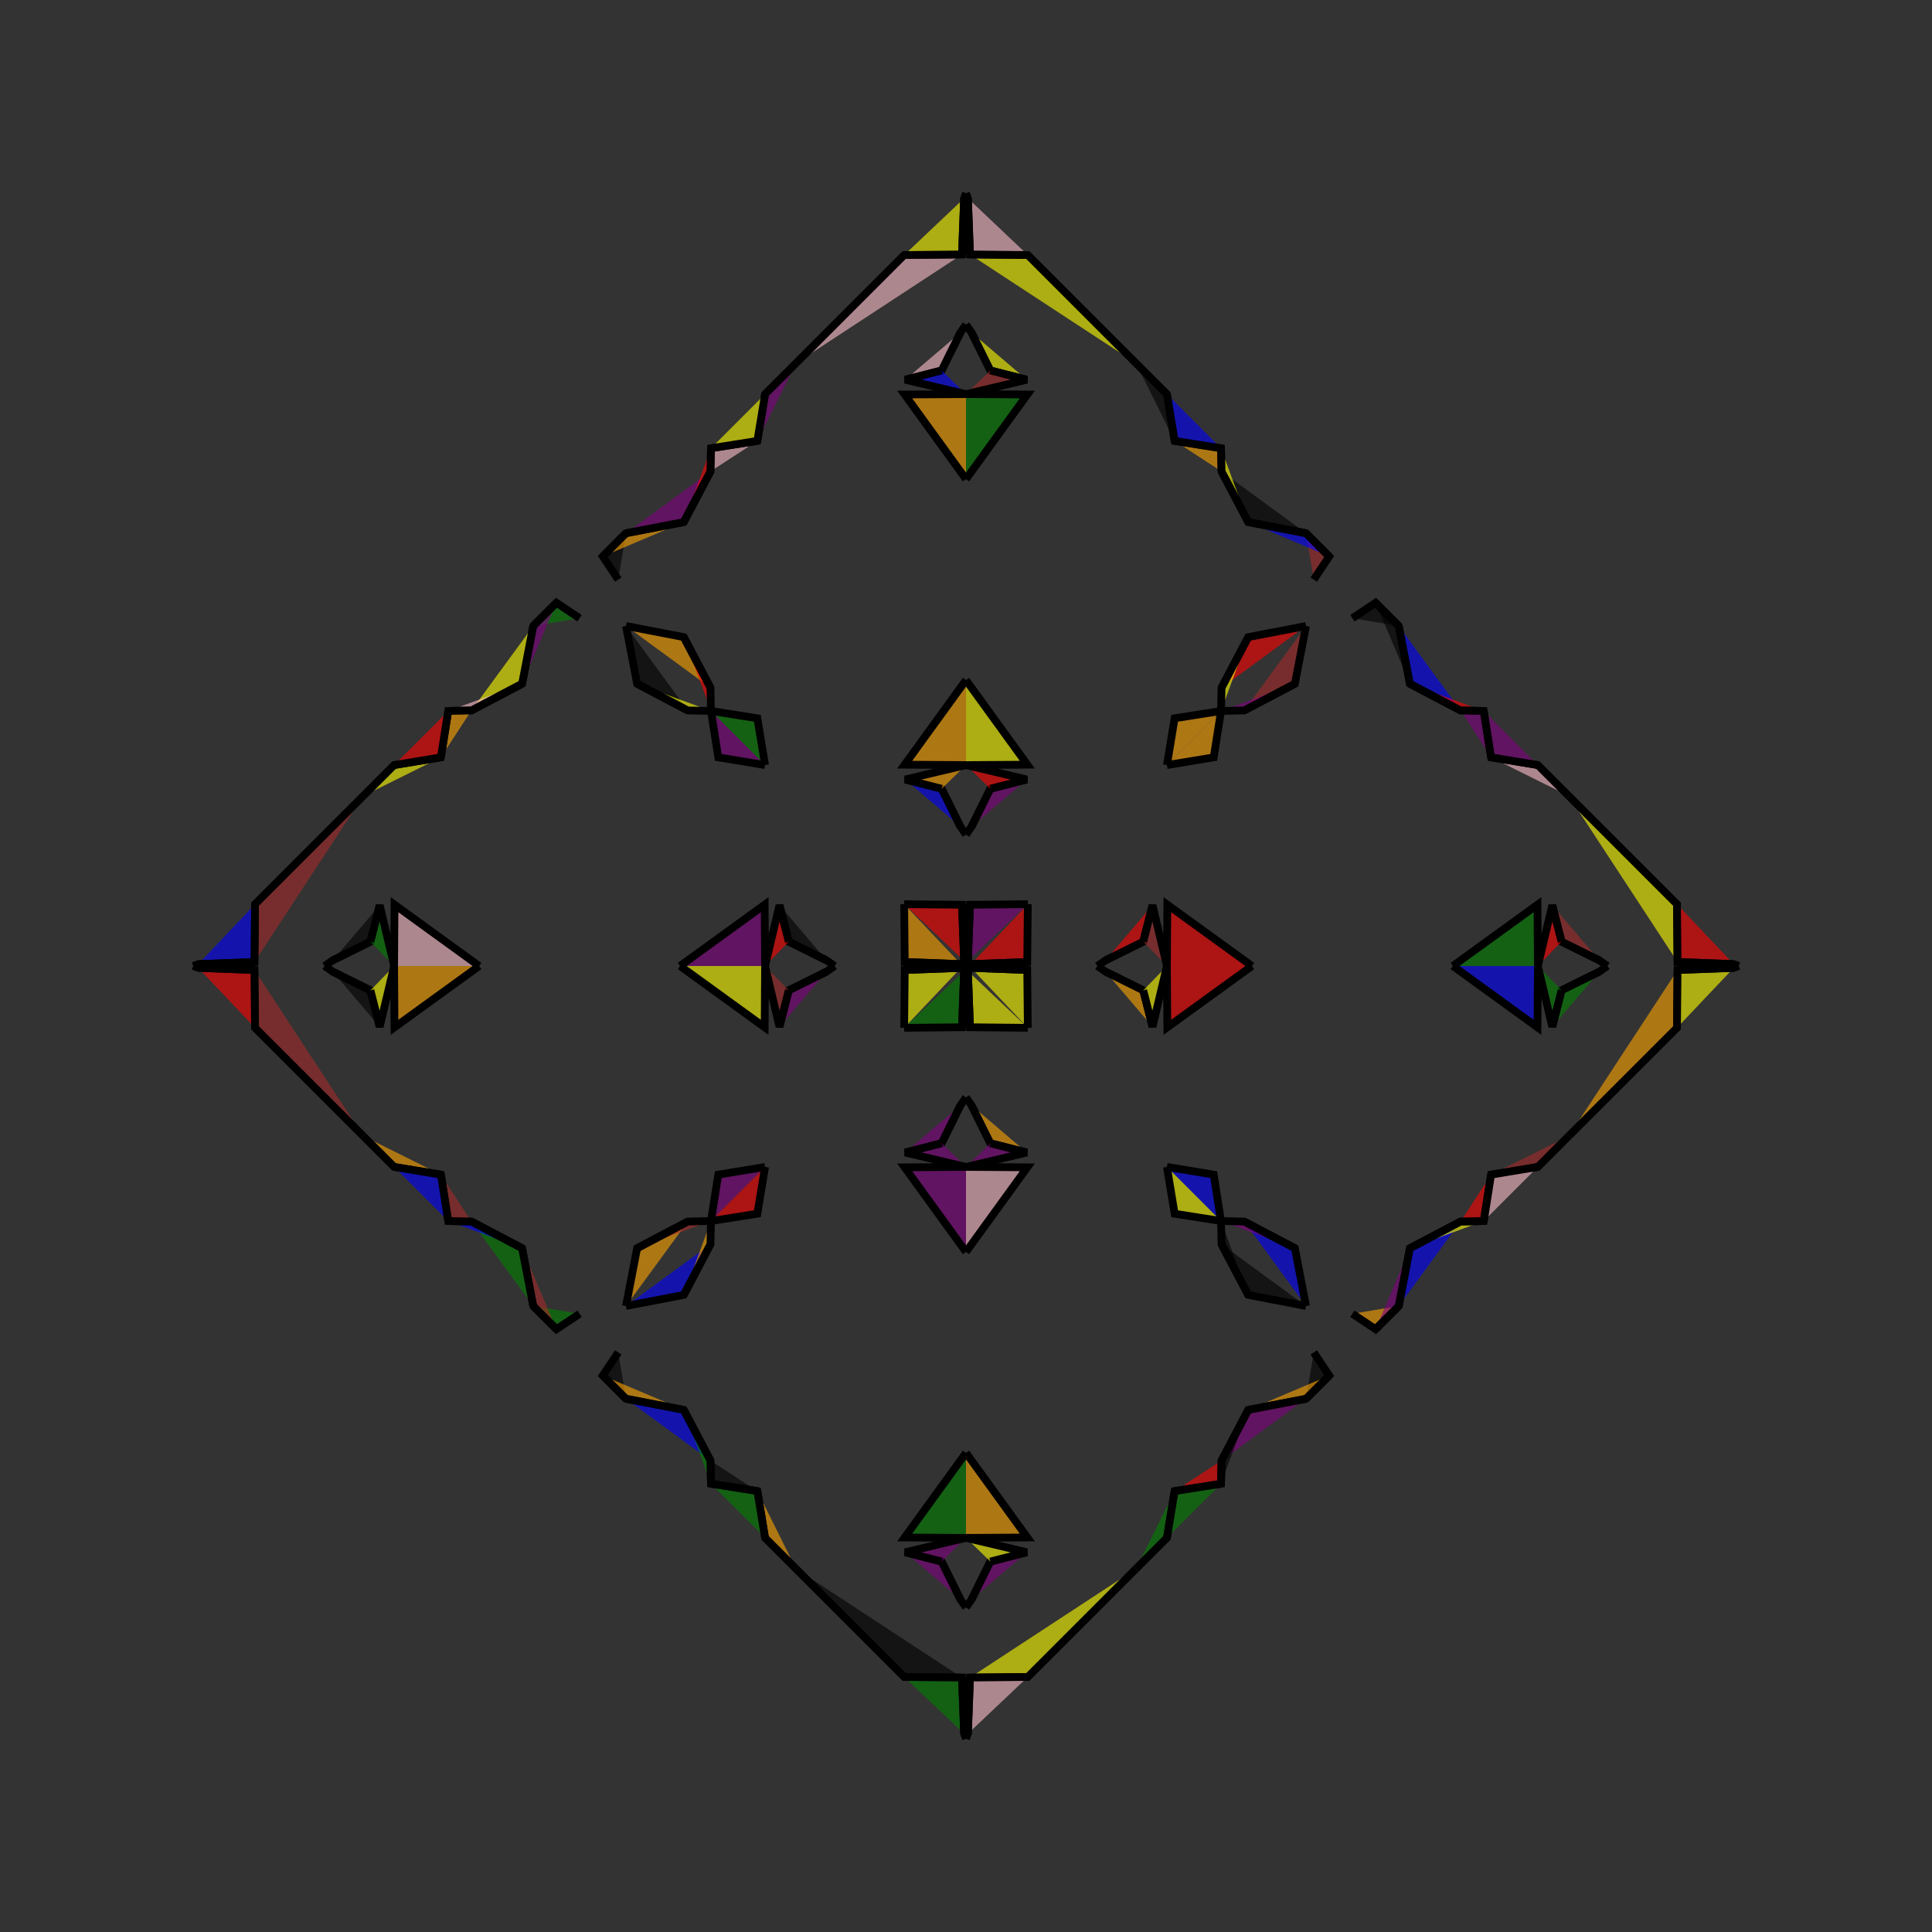 <?xml version="1.0" encoding="UTF-8"?>
<svg xmlns="http://www.w3.org/2000/svg" xmlns:xlink="http://www.w3.org/1999/xlink"
     width="250" height="250" viewBox="-125.0 -125.0 250 250">
<rect x="-125.0" y="-125.0" width="250" height="250" fill="#333333" stroke="none"/>
<defs>
</defs>
<path d="M17.0,-0.0 L18.045,-0.728 L22.936,-3.153" fill="brown" fill-opacity="0.6" stroke="black" stroke-width="1" />
<path d="M17.0,-0.0 L18.045,0.728 L22.936,3.153" fill="blue" fill-opacity="0.6" stroke="black" stroke-width="1" />
<path d="M18.045,-0.728 L22.936,-3.153 L24.138,-7.871" fill="red" fill-opacity="0.6" stroke="black" stroke-width="1" />
<path d="M18.045,0.728 L22.936,3.153 L24.138,7.871" fill="orange" fill-opacity="0.6" stroke="black" stroke-width="1" />
<path d="M22.936,-3.153 L24.138,-7.871 L26.0,-0.0" fill="brown" fill-opacity="0.6" stroke="black" stroke-width="1" />
<path d="M22.936,3.153 L24.138,7.871 L26.0,-0.0" fill="yellow" fill-opacity="0.6" stroke="black" stroke-width="1" />
<path d="M26.998,67.946 L26.0,74.0 L22.0,78.0" fill="green" fill-opacity="0.6" stroke="black" stroke-width="1" />
<path d="M26.998,-67.946 L26.0,-74.0 L22.0,-78.0" fill="black" fill-opacity="0.6" stroke="black" stroke-width="1" />
<path d="M26.0,-0.0 L26.051,-7.935 L37.0,-0.0" fill="red" fill-opacity="0.6" stroke="black" stroke-width="1" />
<path d="M26.0,-0.0 L26.051,7.935 L37.0,-0.0" fill="red" fill-opacity="0.6" stroke="black" stroke-width="1" />
<path d="M45.0,50.0 L47.0,53.0 L44.0,56.0" fill="black" fill-opacity="0.6" stroke="black" stroke-width="1" />
<path d="M45.0,-50.0 L47.0,-53.0 L44.0,-56.0" fill="brown" fill-opacity="0.6" stroke="black" stroke-width="1" />
<path d="M47.0,53.0 L44.0,56.0 L36.516,57.443" fill="orange" fill-opacity="0.6" stroke="black" stroke-width="1" />
<path d="M47.0,-53.0 L44.0,-56.0 L36.516,-57.443" fill="blue" fill-opacity="0.6" stroke="black" stroke-width="1" />
<path d="M44.0,-44.0 L42.557,-36.516 L36,-33.067" fill="brown" fill-opacity="0.6" stroke="black" stroke-width="1" />
<path d="M44.0,44.0 L42.557,36.516 L36,33.067" fill="blue" fill-opacity="0.6" stroke="black" stroke-width="1" />
<path d="M42.557,-36.516 L36,-33.067 L33.0,-33.0" fill="purple" fill-opacity="0.6" stroke="black" stroke-width="1" />
<path d="M42.557,36.516 L36,33.067 L33.0,33.0" fill="purple" fill-opacity="0.6" stroke="black" stroke-width="1" />
<path d="M33.067,64 L33.0,67.0 L26.998,67.946" fill="red" fill-opacity="0.6" stroke="black" stroke-width="1" />
<path d="M33.067,-64 L33.0,-67.0 L26.998,-67.946" fill="orange" fill-opacity="0.6" stroke="black" stroke-width="1" />
<path d="M33.0,-33.0 L32.054,-26.998 L26.0,-26.0" fill="orange" fill-opacity="0.6" stroke="black" stroke-width="1" />
<path d="M33.0,33.0 L32.054,26.998 L26.0,26.0" fill="blue" fill-opacity="0.6" stroke="black" stroke-width="1" />
<path d="M22.0,78.0 L8.0,92.0 L0.515,92.075" fill="yellow" fill-opacity="0.6" stroke="black" stroke-width="1" />
<path d="M22.0,-78.0 L8.0,-92.0 L0.515,-92.075" fill="yellow" fill-opacity="0.6" stroke="black" stroke-width="1" />
<path d="M8.0,-8.0 L7.925,-0.515 L0.658,-0.244" fill="red" fill-opacity="0.6" stroke="black" stroke-width="1" />
<path d="M8.0,8.0 L7.925,0.515 L0.658,0.244" fill="yellow" fill-opacity="0.6" stroke="black" stroke-width="1" />
<path d="M7.925,-0.515 L0.658,-0.244 L0.0,-0.0" fill="black" fill-opacity="0.6" stroke="black" stroke-width="1" />
<path d="M7.925,0.515 L0.658,0.244 L0.0,-0.0" fill="blue" fill-opacity="0.6" stroke="black" stroke-width="1" />
<path d="M-17.0,-0.0 L-18.045,-0.728 L-22.936,-3.153" fill="black" fill-opacity="0.6" stroke="black" stroke-width="1" />
<path d="M-17.0,-0.0 L-18.045,0.728 L-22.936,3.153" fill="red" fill-opacity="0.6" stroke="black" stroke-width="1" />
<path d="M-18.045,-0.728 L-22.936,-3.153 L-24.138,-7.871" fill="black" fill-opacity="0.6" stroke="black" stroke-width="1" />
<path d="M-18.045,0.728 L-22.936,3.153 L-24.138,7.871" fill="purple" fill-opacity="0.6" stroke="black" stroke-width="1" />
<path d="M-22.936,-3.153 L-24.138,-7.871 L-26.0,-0.0" fill="red" fill-opacity="0.6" stroke="black" stroke-width="1" />
<path d="M-22.936,3.153 L-24.138,7.871 L-26.0,-0.0" fill="brown" fill-opacity="0.6" stroke="black" stroke-width="1" />
<path d="M-26.998,67.946 L-26.0,74.0 L-22.0,78.0" fill="orange" fill-opacity="0.6" stroke="black" stroke-width="1" />
<path d="M-26.998,-67.946 L-26.0,-74.0 L-22.0,-78.0" fill="purple" fill-opacity="0.6" stroke="black" stroke-width="1" />
<path d="M-26.0,-0.0 L-26.051,-7.935 L-37.0,-0.0" fill="purple" fill-opacity="0.6" stroke="black" stroke-width="1" />
<path d="M-26.0,-0.0 L-26.051,7.935 L-37.0,-0.0" fill="yellow" fill-opacity="0.6" stroke="black" stroke-width="1" />
<path d="M-45.0,50.0 L-47.0,53.0 L-44.0,56.0" fill="black" fill-opacity="0.6" stroke="black" stroke-width="1" />
<path d="M-45.0,-50.0 L-47.0,-53.0 L-44.0,-56.0" fill="black" fill-opacity="0.6" stroke="black" stroke-width="1" />
<path d="M-47.0,53.0 L-44.0,56.0 L-36.516,57.443" fill="orange" fill-opacity="0.6" stroke="black" stroke-width="1" />
<path d="M-47.0,-53.0 L-44.0,-56.0 L-36.516,-57.443" fill="orange" fill-opacity="0.6" stroke="black" stroke-width="1" />
<path d="M-44.0,-44.0 L-42.557,-36.516 L-36,-33.067" fill="black" fill-opacity="0.6" stroke="black" stroke-width="1" />
<path d="M-44.0,44.0 L-42.557,36.516 L-36,33.067" fill="orange" fill-opacity="0.6" stroke="black" stroke-width="1" />
<path d="M-42.557,-36.516 L-36,-33.067 L-33.0,-33.0" fill="yellow" fill-opacity="0.6" stroke="black" stroke-width="1" />
<path d="M-42.557,36.516 L-36,33.067 L-33.0,33.0" fill="brown" fill-opacity="0.6" stroke="black" stroke-width="1" />
<path d="M-33.067,64 L-33.0,67.0 L-26.998,67.946" fill="black" fill-opacity="0.6" stroke="black" stroke-width="1" />
<path d="M-33.067,-64 L-33.0,-67.0 L-26.998,-67.946" fill="pink" fill-opacity="0.6" stroke="black" stroke-width="1" />
<path d="M-33.0,-33.0 L-32.054,-26.998 L-26.0,-26.0" fill="purple" fill-opacity="0.6" stroke="black" stroke-width="1" />
<path d="M-33.0,33.0 L-32.054,26.998 L-26.0,26.0" fill="purple" fill-opacity="0.6" stroke="black" stroke-width="1" />
<path d="M-22.0,78.0 L-8.0,92.0 L-0.515,92.075" fill="black" fill-opacity="0.6" stroke="black" stroke-width="1" />
<path d="M-22.0,-78.0 L-8.0,-92.0 L-0.515,-92.075" fill="pink" fill-opacity="0.6" stroke="black" stroke-width="1" />
<path d="M-8.0,-8.0 L-7.925,-0.515 L-0.658,-0.244" fill="orange" fill-opacity="0.6" stroke="black" stroke-width="1" />
<path d="M-8.0,8.0 L-7.925,0.515 L-0.658,0.244" fill="yellow" fill-opacity="0.6" stroke="black" stroke-width="1" />
<path d="M-7.925,-0.515 L-0.658,-0.244 L0.0,-0.0" fill="blue" fill-opacity="0.6" stroke="black" stroke-width="1" />
<path d="M-7.925,0.515 L-0.658,0.244 L0.0,-0.0" fill="brown" fill-opacity="0.6" stroke="black" stroke-width="1" />
<path d="M83.0,-0.0 L81.955,0.728 L77.064,3.153" fill="red" fill-opacity="0.6" stroke="black" stroke-width="1" />
<path d="M83.0,-0.0 L81.955,-0.728 L77.064,-3.153" fill="green" fill-opacity="0.6" stroke="black" stroke-width="1" />
<path d="M81.955,0.728 L77.064,3.153 L75.862,7.871" fill="green" fill-opacity="0.6" stroke="black" stroke-width="1" />
<path d="M81.955,-0.728 L77.064,-3.153 L75.862,-7.871" fill="brown" fill-opacity="0.6" stroke="black" stroke-width="1" />
<path d="M77.064,3.153 L75.862,7.871 L74.0,-0.0" fill="green" fill-opacity="0.6" stroke="black" stroke-width="1" />
<path d="M77.064,-3.153 L75.862,-7.871 L74.0,-0.0" fill="red" fill-opacity="0.6" stroke="black" stroke-width="1" />
<path d="M67.946,26.998 L74.0,26.0 L78.0,22.0" fill="brown" fill-opacity="0.6" stroke="black" stroke-width="1" />
<path d="M67.946,-26.998 L74.0,-26.0 L78.0,-22.0" fill="pink" fill-opacity="0.6" stroke="black" stroke-width="1" />
<path d="M74.0,-0.0 L73.949,7.935 L63.0,-0.0" fill="blue" fill-opacity="0.6" stroke="black" stroke-width="1" />
<path d="M74.0,-0.0 L73.949,-7.935 L63.0,-0.0" fill="green" fill-opacity="0.6" stroke="black" stroke-width="1" />
<path d="M50.0,45.0 L53.0,47.0 L56.0,44.0" fill="orange" fill-opacity="0.6" stroke="black" stroke-width="1" />
<path d="M50.0,-45.0 L53.0,-47.0 L56.0,-44.0" fill="black" fill-opacity="0.6" stroke="black" stroke-width="1" />
<path d="M53.0,47.0 L56.0,44.0 L57.443,36.516" fill="purple" fill-opacity="0.6" stroke="black" stroke-width="1" />
<path d="M53.0,-47.0 L56.0,-44.0 L57.443,-36.516" fill="black" fill-opacity="0.6" stroke="black" stroke-width="1" />
<path d="M56.0,44.0 L57.443,36.516 L64,33.067" fill="blue" fill-opacity="0.6" stroke="black" stroke-width="1" />
<path d="M56.0,-44.0 L57.443,-36.516 L64,-33.067" fill="blue" fill-opacity="0.6" stroke="black" stroke-width="1" />
<path d="M57.443,36.516 L64,33.067 L67.0,33.0" fill="yellow" fill-opacity="0.6" stroke="black" stroke-width="1" />
<path d="M57.443,-36.516 L64,-33.067 L67.0,-33.0" fill="red" fill-opacity="0.6" stroke="black" stroke-width="1" />
<path d="M64,33.067 L67.0,33.0 L67.946,26.998" fill="red" fill-opacity="0.6" stroke="black" stroke-width="1" />
<path d="M64,-33.067 L67.0,-33.0 L67.946,-26.998" fill="purple" fill-opacity="0.6" stroke="black" stroke-width="1" />
<path d="M67.0,33.0 L67.946,26.998 L74.0,26.0" fill="pink" fill-opacity="0.6" stroke="black" stroke-width="1" />
<path d="M67.0,-33.0 L67.946,-26.998 L74.0,-26.0" fill="purple" fill-opacity="0.6" stroke="black" stroke-width="1" />
<path d="M78.0,22.0 L92.0,8.0 L92.075,0.515" fill="orange" fill-opacity="0.6" stroke="black" stroke-width="1" />
<path d="M78.0,-22.0 L92.0,-8.0 L92.075,-0.515" fill="yellow" fill-opacity="0.6" stroke="black" stroke-width="1" />
<path d="M92.0,8.0 L92.075,0.515 L99.342,0.244" fill="yellow" fill-opacity="0.6" stroke="black" stroke-width="1" />
<path d="M92.0,-8.0 L92.075,-0.515 L99.342,-0.244" fill="red" fill-opacity="0.6" stroke="black" stroke-width="1" />
<path d="M92.075,0.515 L99.342,0.244 L100.0,-0.0" fill="brown" fill-opacity="0.6" stroke="black" stroke-width="1" />
<path d="M92.075,-0.515 L99.342,-0.244 L100.0,-0.0" fill="blue" fill-opacity="0.6" stroke="black" stroke-width="1" />
<path d="M0.0,-17.0 L0.728,-18.045 L3.153,-22.936" fill="black" fill-opacity="0.6" stroke="black" stroke-width="1" />
<path d="M0.0,17.0 L0.728,18.045 L3.153,22.936" fill="blue" fill-opacity="0.6" stroke="black" stroke-width="1" />
<path d="M0.0,83.0 L0.728,81.955 L3.153,77.064" fill="yellow" fill-opacity="0.6" stroke="black" stroke-width="1" />
<path d="M0.0,-83.0 L0.728,-81.955 L3.153,-77.064" fill="red" fill-opacity="0.6" stroke="black" stroke-width="1" />
<path d="M0.728,-18.045 L3.153,-22.936 L7.871,-24.138" fill="purple" fill-opacity="0.6" stroke="black" stroke-width="1" />
<path d="M0.728,18.045 L3.153,22.936 L7.871,24.138" fill="orange" fill-opacity="0.6" stroke="black" stroke-width="1" />
<path d="M0.728,81.955 L3.153,77.064 L7.871,75.862" fill="purple" fill-opacity="0.6" stroke="black" stroke-width="1" />
<path d="M0.728,-81.955 L3.153,-77.064 L7.871,-75.862" fill="yellow" fill-opacity="0.6" stroke="black" stroke-width="1" />
<path d="M3.153,-22.936 L7.871,-24.138 L0.0,-26.0" fill="red" fill-opacity="0.6" stroke="black" stroke-width="1" />
<path d="M3.153,22.936 L7.871,24.138 L0.0,26.0" fill="purple" fill-opacity="0.6" stroke="black" stroke-width="1" />
<path d="M3.153,77.064 L7.871,75.862 L0.0,74.0" fill="yellow" fill-opacity="0.6" stroke="black" stroke-width="1" />
<path d="M3.153,-77.064 L7.871,-75.862 L0.0,-74.0" fill="brown" fill-opacity="0.6" stroke="black" stroke-width="1" />
<path d="M0.0,-26.0 L7.935,-26.051 L0.0,-37.0" fill="yellow" fill-opacity="0.6" stroke="black" stroke-width="1" />
<path d="M0.0,26.0 L7.935,26.051 L0.0,37.0" fill="pink" fill-opacity="0.6" stroke="black" stroke-width="1" />
<path d="M0.0,74.0 L7.935,73.949 L0.0,63.0" fill="orange" fill-opacity="0.6" stroke="black" stroke-width="1" />
<path d="M0.0,-74.0 L7.935,-73.949 L0.0,-63.0" fill="green" fill-opacity="0.6" stroke="black" stroke-width="1" />
<path d="M44.0,-44.0 L36.516,-42.557 L33.067,-36" fill="red" fill-opacity="0.6" stroke="black" stroke-width="1" />
<path d="M44.0,44.0 L36.516,42.557 L33.067,36" fill="black" fill-opacity="0.6" stroke="black" stroke-width="1" />
<path d="M44.0,56.0 L36.516,57.443 L33.067,64" fill="purple" fill-opacity="0.6" stroke="black" stroke-width="1" />
<path d="M44.0,-56.0 L36.516,-57.443 L33.067,-64" fill="black" fill-opacity="0.6" stroke="black" stroke-width="1" />
<path d="M36.516,-42.557 L33.067,-36 L33.0,-33.0" fill="yellow" fill-opacity="0.6" stroke="black" stroke-width="1" />
<path d="M36.516,42.557 L33.067,36 L33.0,33.0" fill="black" fill-opacity="0.6" stroke="black" stroke-width="1" />
<path d="M36.516,57.443 L33.067,64 L33.0,67.0" fill="black" fill-opacity="0.6" stroke="black" stroke-width="1" />
<path d="M36.516,-57.443 L33.067,-64 L33.0,-67.0" fill="yellow" fill-opacity="0.6" stroke="black" stroke-width="1" />
<path d="M33.0,-33.0 L26.998,-32.054 L26.0,-26.0" fill="orange" fill-opacity="0.6" stroke="black" stroke-width="1" />
<path d="M33.0,33.0 L26.998,32.054 L26.0,26.0" fill="yellow" fill-opacity="0.6" stroke="black" stroke-width="1" />
<path d="M33.0,67.0 L26.998,67.946 L26.0,74.0" fill="green" fill-opacity="0.6" stroke="black" stroke-width="1" />
<path d="M33.0,-67.0 L26.998,-67.946 L26.0,-74.0" fill="blue" fill-opacity="0.6" stroke="black" stroke-width="1" />
<path d="M8.0,-8.0 L0.515,-7.925 L0.244,-0.658" fill="purple" fill-opacity="0.6" stroke="black" stroke-width="1" />
<path d="M8.0,8.0 L0.515,7.925 L0.244,0.658" fill="yellow" fill-opacity="0.6" stroke="black" stroke-width="1" />
<path d="M8.0,92.0 L0.515,92.075 L0.244,99.342" fill="pink" fill-opacity="0.6" stroke="black" stroke-width="1" />
<path d="M8.0,-92.0 L0.515,-92.075 L0.244,-99.342" fill="pink" fill-opacity="0.6" stroke="black" stroke-width="1" />
<path d="M0.515,-7.925 L0.244,-0.658 L0.0,-0.0" fill="black" fill-opacity="0.6" stroke="black" stroke-width="1" />
<path d="M0.515,7.925 L0.244,0.658 L0.0,-0.0" fill="brown" fill-opacity="0.6" stroke="black" stroke-width="1" />
<path d="M0.515,92.075 L0.244,99.342 L0.0,100.0" fill="red" fill-opacity="0.6" stroke="black" stroke-width="1" />
<path d="M0.515,-92.075 L0.244,-99.342 L0.0,-100.0" fill="black" fill-opacity="0.6" stroke="black" stroke-width="1" />
<path d="M0.0,83.0 L-0.728,81.955 L-3.153,77.064" fill="black" fill-opacity="0.6" stroke="black" stroke-width="1" />
<path d="M0.0,-17.0 L-0.728,-18.045 L-3.153,-22.936" fill="pink" fill-opacity="0.6" stroke="black" stroke-width="1" />
<path d="M0.0,17.0 L-0.728,18.045 L-3.153,22.936" fill="blue" fill-opacity="0.6" stroke="black" stroke-width="1" />
<path d="M0.0,-83.0 L-0.728,-81.955 L-3.153,-77.064" fill="green" fill-opacity="0.6" stroke="black" stroke-width="1" />
<path d="M-0.728,81.955 L-3.153,77.064 L-7.871,75.862" fill="purple" fill-opacity="0.6" stroke="black" stroke-width="1" />
<path d="M-0.728,-18.045 L-3.153,-22.936 L-7.871,-24.138" fill="blue" fill-opacity="0.6" stroke="black" stroke-width="1" />
<path d="M-0.728,18.045 L-3.153,22.936 L-7.871,24.138" fill="purple" fill-opacity="0.6" stroke="black" stroke-width="1" />
<path d="M-0.728,-81.955 L-3.153,-77.064 L-7.871,-75.862" fill="pink" fill-opacity="0.6" stroke="black" stroke-width="1" />
<path d="M-3.153,77.064 L-7.871,75.862 L0.0,74.0" fill="purple" fill-opacity="0.6" stroke="black" stroke-width="1" />
<path d="M-3.153,-22.936 L-7.871,-24.138 L0.0,-26.0" fill="orange" fill-opacity="0.6" stroke="black" stroke-width="1" />
<path d="M-3.153,22.936 L-7.871,24.138 L0.0,26.0" fill="purple" fill-opacity="0.6" stroke="black" stroke-width="1" />
<path d="M-3.153,-77.064 L-7.871,-75.862 L0.0,-74.0" fill="blue" fill-opacity="0.6" stroke="black" stroke-width="1" />
<path d="M0.0,74.0 L-7.935,73.949 L0.0,63.0" fill="green" fill-opacity="0.6" stroke="black" stroke-width="1" />
<path d="M0.0,-26.0 L-7.935,-26.051 L0.0,-37.0" fill="orange" fill-opacity="0.6" stroke="black" stroke-width="1" />
<path d="M0.0,26.0 L-7.935,26.051 L0.0,37.0" fill="purple" fill-opacity="0.6" stroke="black" stroke-width="1" />
<path d="M0.0,-74.0 L-7.935,-73.949 L0.0,-63.0" fill="orange" fill-opacity="0.6" stroke="black" stroke-width="1" />
<path d="M-44.0,56.0 L-36.516,57.443 L-33.067,64" fill="blue" fill-opacity="0.6" stroke="black" stroke-width="1" />
<path d="M-44.0,-44.0 L-36.516,-42.557 L-33.067,-36" fill="orange" fill-opacity="0.6" stroke="black" stroke-width="1" />
<path d="M-44.0,44.0 L-36.516,42.557 L-33.067,36" fill="blue" fill-opacity="0.6" stroke="black" stroke-width="1" />
<path d="M-44.0,-56.0 L-36.516,-57.443 L-33.067,-64" fill="purple" fill-opacity="0.6" stroke="black" stroke-width="1" />
<path d="M-36.516,57.443 L-33.067,64 L-33.0,67.0" fill="green" fill-opacity="0.6" stroke="black" stroke-width="1" />
<path d="M-36.516,-42.557 L-33.067,-36 L-33.0,-33.0" fill="red" fill-opacity="0.6" stroke="black" stroke-width="1" />
<path d="M-36.516,42.557 L-33.067,36 L-33.0,33.0" fill="orange" fill-opacity="0.6" stroke="black" stroke-width="1" />
<path d="M-36.516,-57.443 L-33.067,-64 L-33.0,-67.0" fill="red" fill-opacity="0.6" stroke="black" stroke-width="1" />
<path d="M-33.0,67.0 L-26.998,67.946 L-26.0,74.0" fill="green" fill-opacity="0.6" stroke="black" stroke-width="1" />
<path d="M-33.0,-33.0 L-26.998,-32.054 L-26.0,-26.0" fill="green" fill-opacity="0.6" stroke="black" stroke-width="1" />
<path d="M-33.0,33.0 L-26.998,32.054 L-26.0,26.0" fill="red" fill-opacity="0.6" stroke="black" stroke-width="1" />
<path d="M-33.0,-67.0 L-26.998,-67.946 L-26.0,-74.0" fill="yellow" fill-opacity="0.6" stroke="black" stroke-width="1" />
<path d="M-8.0,92.0 L-0.515,92.075 L-0.244,99.342" fill="green" fill-opacity="0.6" stroke="black" stroke-width="1" />
<path d="M-8.0,-8.0 L-0.515,-7.925 L-0.244,-0.658" fill="red" fill-opacity="0.6" stroke="black" stroke-width="1" />
<path d="M-8.0,8.0 L-0.515,7.925 L-0.244,0.658" fill="green" fill-opacity="0.6" stroke="black" stroke-width="1" />
<path d="M-8.0,-92.0 L-0.515,-92.075 L-0.244,-99.342" fill="yellow" fill-opacity="0.6" stroke="black" stroke-width="1" />
<path d="M-0.515,92.075 L-0.244,99.342 L0.0,100.0" fill="orange" fill-opacity="0.6" stroke="black" stroke-width="1" />
<path d="M-0.515,-7.925 L-0.244,-0.658 L0.0,-0.0" fill="red" fill-opacity="0.6" stroke="black" stroke-width="1" />
<path d="M-0.515,7.925 L-0.244,0.658 L0.0,-0.0" fill="green" fill-opacity="0.6" stroke="black" stroke-width="1" />
<path d="M-0.515,-92.075 L-0.244,-99.342 L0.0,-100.0" fill="yellow" fill-opacity="0.6" stroke="black" stroke-width="1" />
<path d="M-83.0,-0.0 L-81.955,-0.728 L-77.064,-3.153" fill="purple" fill-opacity="0.6" stroke="black" stroke-width="1" />
<path d="M-83.0,-0.0 L-81.955,0.728 L-77.064,3.153" fill="blue" fill-opacity="0.6" stroke="black" stroke-width="1" />
<path d="M-81.955,-0.728 L-77.064,-3.153 L-75.862,-7.871" fill="black" fill-opacity="0.6" stroke="black" stroke-width="1" />
<path d="M-81.955,0.728 L-77.064,3.153 L-75.862,7.871" fill="black" fill-opacity="0.6" stroke="black" stroke-width="1" />
<path d="M-77.064,-3.153 L-75.862,-7.871 L-74.0,-0.0" fill="green" fill-opacity="0.6" stroke="black" stroke-width="1" />
<path d="M-77.064,3.153 L-75.862,7.871 L-74.0,-0.0" fill="yellow" fill-opacity="0.6" stroke="black" stroke-width="1" />
<path d="M-67.946,-26.998 L-74.0,-26.0 L-78.0,-22.0" fill="yellow" fill-opacity="0.6" stroke="black" stroke-width="1" />
<path d="M-67.946,26.998 L-74.0,26.0 L-78.0,22.0" fill="orange" fill-opacity="0.6" stroke="black" stroke-width="1" />
<path d="M-74.0,-0.0 L-73.949,-7.935 L-63.0,-0.0" fill="pink" fill-opacity="0.6" stroke="black" stroke-width="1" />
<path d="M-74.0,-0.0 L-73.949,7.935 L-63.0,-0.0" fill="orange" fill-opacity="0.6" stroke="black" stroke-width="1" />
<path d="M-50.0,-45.0 L-53.0,-47.0 L-56.0,-44.0" fill="green" fill-opacity="0.6" stroke="black" stroke-width="1" />
<path d="M-50.0,45.0 L-53.0,47.0 L-56.0,44.0" fill="green" fill-opacity="0.6" stroke="black" stroke-width="1" />
<path d="M-53.0,-47.0 L-56.0,-44.0 L-57.443,-36.516" fill="purple" fill-opacity="0.6" stroke="black" stroke-width="1" />
<path d="M-53.0,47.0 L-56.0,44.0 L-57.443,36.516" fill="brown" fill-opacity="0.6" stroke="black" stroke-width="1" />
<path d="M-56.0,-44.0 L-57.443,-36.516 L-64,-33.067" fill="yellow" fill-opacity="0.6" stroke="black" stroke-width="1" />
<path d="M-56.0,44.0 L-57.443,36.516 L-64,33.067" fill="green" fill-opacity="0.6" stroke="black" stroke-width="1" />
<path d="M-57.443,-36.516 L-64,-33.067 L-67.0,-33.0" fill="pink" fill-opacity="0.6" stroke="black" stroke-width="1" />
<path d="M-57.443,36.516 L-64,33.067 L-67.0,33.0" fill="blue" fill-opacity="0.6" stroke="black" stroke-width="1" />
<path d="M-64,-33.067 L-67.0,-33.0 L-67.946,-26.998" fill="orange" fill-opacity="0.6" stroke="black" stroke-width="1" />
<path d="M-64,33.067 L-67.0,33.0 L-67.946,26.998" fill="brown" fill-opacity="0.6" stroke="black" stroke-width="1" />
<path d="M-67.0,-33.0 L-67.946,-26.998 L-74.0,-26.0" fill="red" fill-opacity="0.6" stroke="black" stroke-width="1" />
<path d="M-67.0,33.0 L-67.946,26.998 L-74.0,26.0" fill="blue" fill-opacity="0.6" stroke="black" stroke-width="1" />
<path d="M-78.0,-22.0 L-92.0,-8.0 L-92.075,-0.515" fill="brown" fill-opacity="0.6" stroke="black" stroke-width="1" />
<path d="M-78.0,22.0 L-92.0,8.0 L-92.075,0.515" fill="brown" fill-opacity="0.6" stroke="black" stroke-width="1" />
<path d="M-92.0,-8.0 L-92.075,-0.515 L-99.342,-0.244" fill="blue" fill-opacity="0.6" stroke="black" stroke-width="1" />
<path d="M-92.0,8.0 L-92.075,0.515 L-99.342,0.244" fill="red" fill-opacity="0.6" stroke="black" stroke-width="1" />
<path d="M-92.075,-0.515 L-99.342,-0.244 L-100.0,-0.0" fill="green" fill-opacity="0.6" stroke="black" stroke-width="1" />
<path d="M-92.075,0.515 L-99.342,0.244 L-100.0,-0.0" fill="orange" fill-opacity="0.6" stroke="black" stroke-width="1" />
</svg>